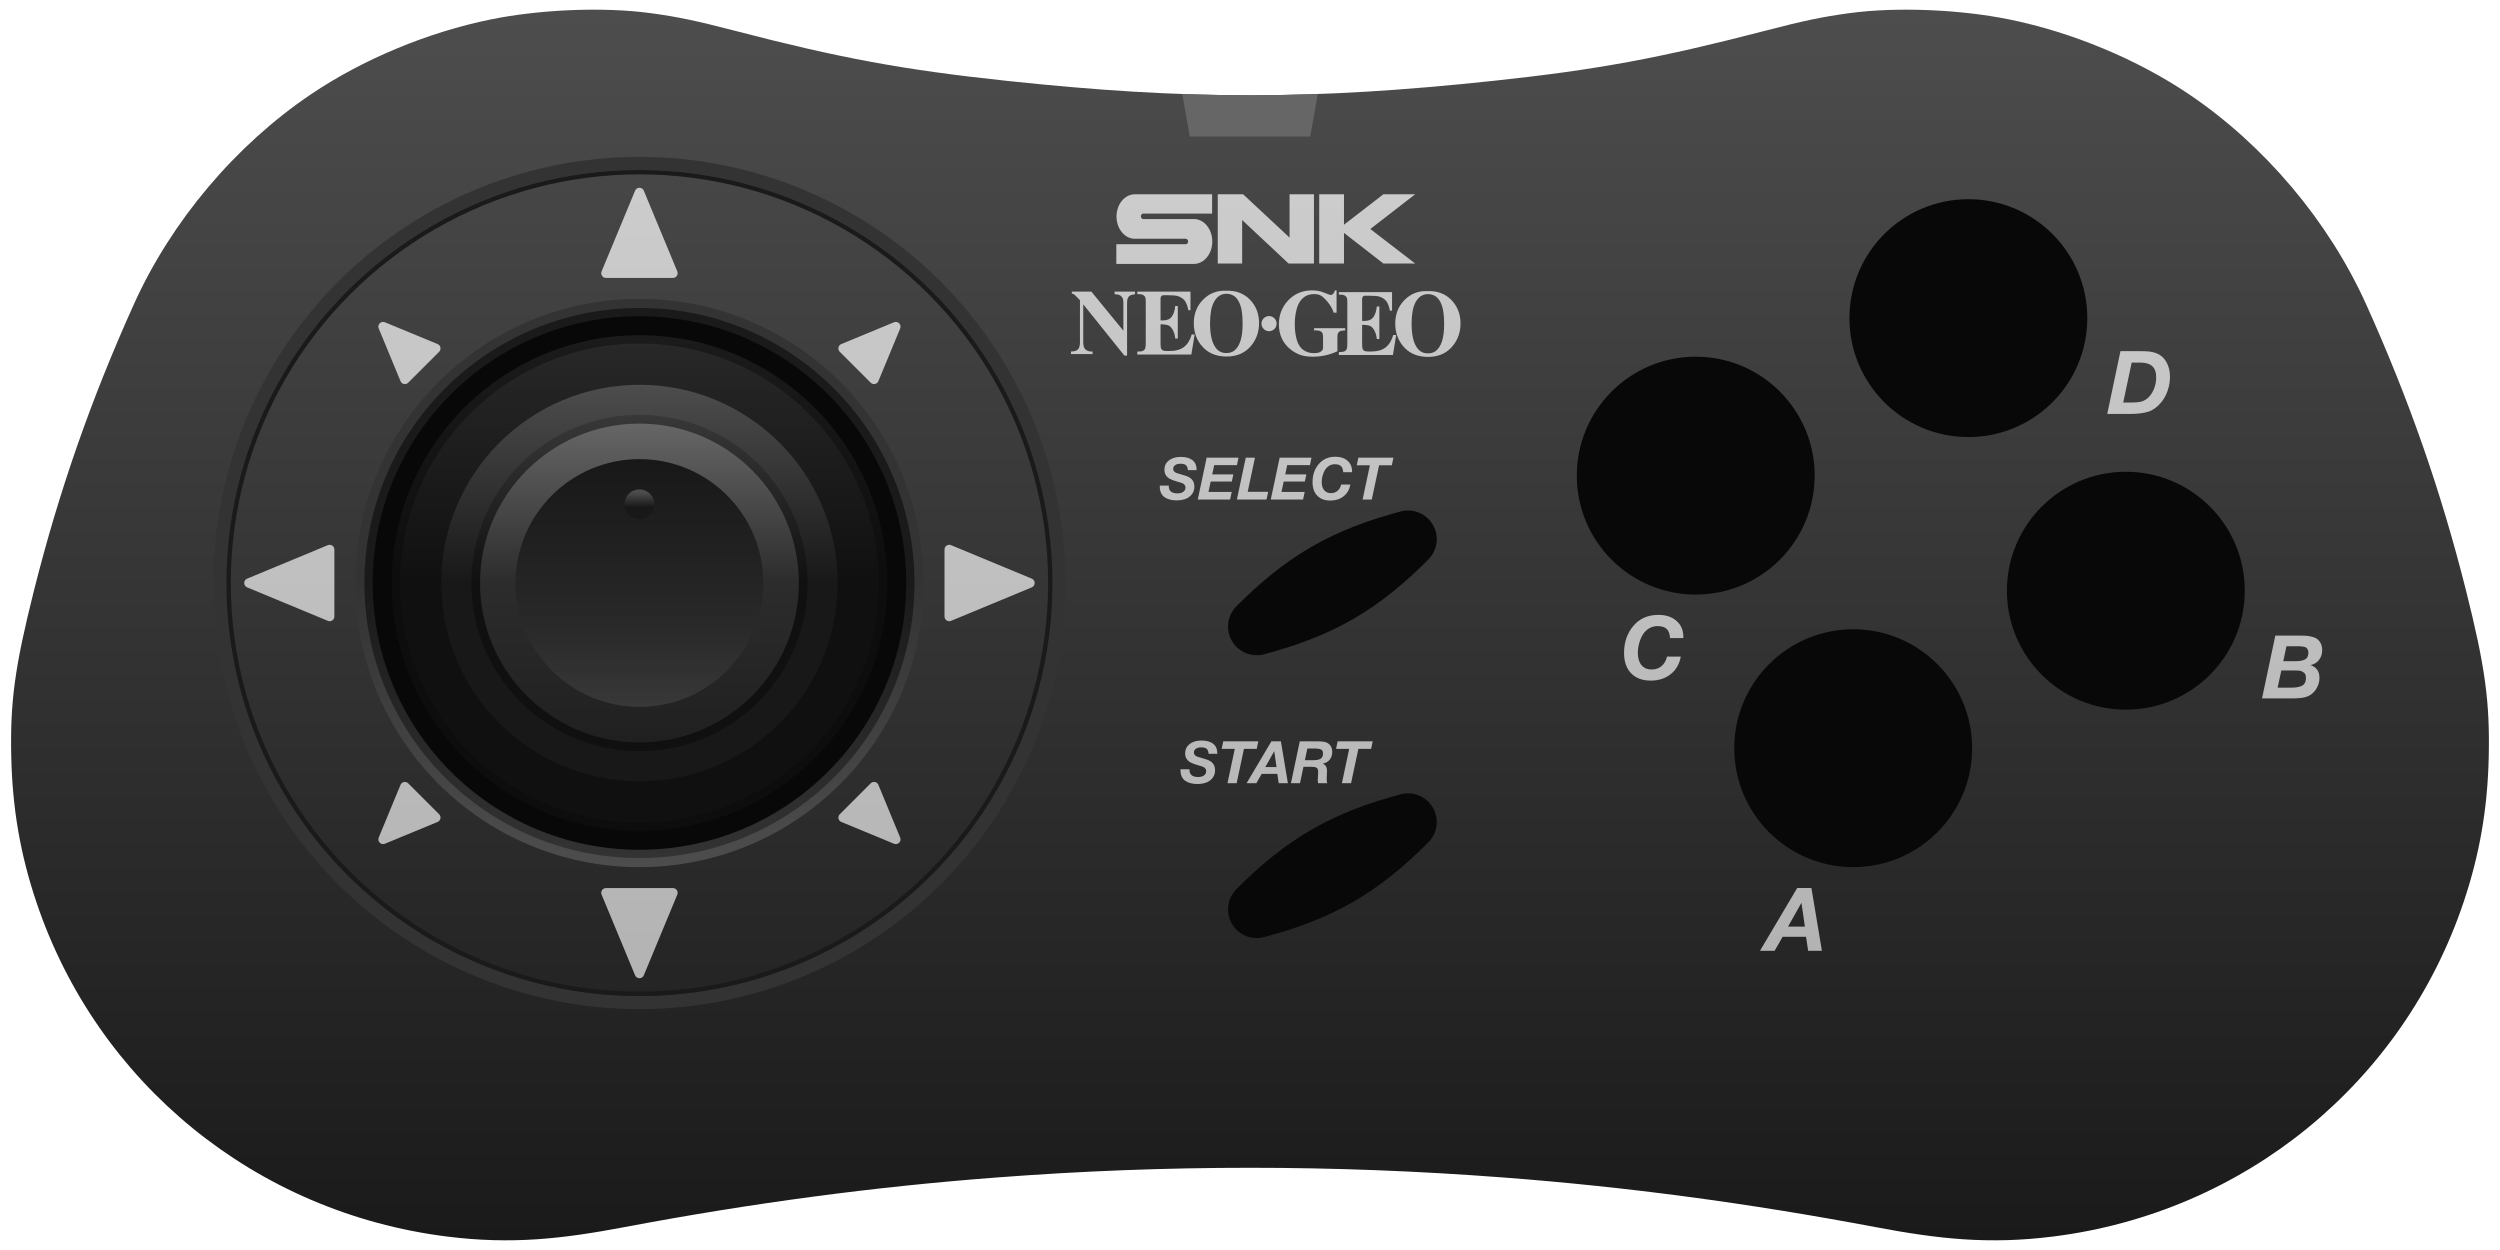<?xml version="1.0" encoding="UTF-8"?>
<!DOCTYPE svg PUBLIC "-//W3C//DTD SVG 1.1//EN" "http://www.w3.org/Graphics/SVG/1.1/DTD/svg11.dtd">
<svg xml:space="preserve" viewBox="0 0 572 286" width="572px" height="286px" version="1.1" style="shape-rendering:geometricPrecision; fill-rule:evenodd; clip-rule:evenodd" xmlns="http://www.w3.org/2000/svg" xmlns:xlink="http://www.w3.org/1999/xlink">
 <defs>
  <style type="text/css">
    .str0 {stroke:#333333;stroke-width:3}
    .str1 {stroke:#1A1A1A}
    .fil2 {fill:none}
    .fil5 {fill:#080808}
    .fil1 {fill:#666666}
    .fil7 {fill:url(#id0)}
    .fil14 {fill:url(#id1)}
    .fil12 {fill:url(#id2)}
    .fil13 {fill:url(#id3)}
    .fil3 {fill:url(#id4)}
    .fil4 {fill:url(#id5)}
    .fil9 {fill:url(#id6)}
    .fil11 {fill:url(#id7)}
    .fil10 {fill:url(#id8)}
    .fil6 {fill:url(#id9)}
    .fil0 {fill:url(#id10)}
    .fil8 {fill:url(#id11);fill-opacity:0.6}
  </style>
  <linearGradient id="id0" gradientUnits="userSpaceOnUse" x1="388.18" y1="217.543" x2="388.18" y2="44.45">
   <stop offset="0" style="stop-opacity:1; stop-color:#B3B3B3"/>
   <stop offset="1" style="stop-opacity:1; stop-color:#CCCCCC"/>
  </linearGradient>
  <linearGradient id="id1" gradientUnits="userSpaceOnUse" x1="146.306" y1="116.046" x2="146.306" y2="112.644">
   <stop offset="0" style="stop-opacity:1; stop-color:#181818"/>
   <stop offset="1" style="stop-opacity:1; stop-color:#4D4D4D"/>
  </linearGradient>
  <linearGradient id="id2" gradientUnits="userSpaceOnUse" x1="146.306" y1="169.863" x2="146.306" y2="96.919">
   <stop offset="0" style="stop-opacity:1; stop-color:#202020"/>
   <stop offset="0.5" style="stop-opacity:1; stop-color:#2C2C2C"/>
   <stop offset="1" style="stop-opacity:1; stop-color:#666666"/>
  </linearGradient>
  <linearGradient id="id3" gradientUnits="userSpaceOnUse" x1="146.306" y1="105.045" x2="146.306" y2="161.737">
   <stop offset="0" style="stop-opacity:1; stop-color:#181818"/>
   <stop offset="0.65" style="stop-opacity:1; stop-color:#282828"/>
   <stop offset="1" style="stop-opacity:1; stop-color:#383838"/>
  </linearGradient>
  <linearGradient id="id4" gradientUnits="userSpaceOnUse" x1="146.306" y1="198.399" x2="146.306" y2="133.391">
   <stop offset="0" style="stop-opacity:1; stop-color:#4D4D4D"/>
   <stop offset="1" style="stop-opacity:1; stop-color:#333333"/>
  </linearGradient>
  <linearGradient id="id5" gradientUnits="userSpaceOnUse" x1="146.306" y1="196.32" x2="146.306" y2="133.391">
   <stop offset="0" style="stop-opacity:1; stop-color:#333333"/>
   <stop offset="1" style="stop-opacity:1; stop-color:#1A1A1A"/>
  </linearGradient>
  <linearGradient id="id6" gradientUnits="userSpaceOnUse" x1="146.305" y1="78.588" x2="146.305" y2="133.391">
   <stop offset="0" style="stop-opacity:1; stop-color:#282828"/>
   <stop offset="1" style="stop-opacity:1; stop-color:#101010"/>
  </linearGradient>
  <linearGradient id="id7" gradientUnits="userSpaceOnUse" x1="146.306" y1="94.919" x2="146.306" y2="133.391">
   <stop offset="0" style="stop-opacity:1; stop-color:#383838"/>
   <stop offset="1" style="stop-opacity:1; stop-color:#101010"/>
  </linearGradient>
  <linearGradient id="id8" gradientUnits="userSpaceOnUse" x1="146.305" y1="88.037" x2="146.305" y2="133.391">
   <stop offset="0" style="stop-opacity:1; stop-color:#4D4D4D"/>
   <stop offset="1" style="stop-opacity:1; stop-color:#181818"/>
  </linearGradient>
  <linearGradient id="id9" gradientUnits="userSpaceOnUse" xlink:href="#id0" x1="146.306" y1="223.817" x2="146.306" y2="42.965">
  </linearGradient>
  <linearGradient id="id10" gradientUnits="userSpaceOnUse" x1="72.796" y1="283.787" x2="72.796" y2="3.233">
   <stop offset="0" style="stop-opacity:1; stop-color:#1A1A1A"/>
   <stop offset="1" style="stop-opacity:1; stop-color:#4D4D4D"/>
  </linearGradient>
  <linearGradient id="id11" gradientUnits="userSpaceOnUse" xlink:href="#id6" x1="146.305" y1="76.698" x2="146.305" y2="133.391">
  </linearGradient>
 </defs>
 <g>
  <g id="shell">
   <path class="fil0" d="M286 21.797c-17.594,0 -35.202,-1.111 -55.807,-3.314 -23.607,-2.524 -37.957,-5.174 -62.269,-11.499 -8.685,-2.259 -12.787,-3.116 -18.963,-3.962 -11.096,-1.518 -25.615,-0.818 -36.582,1.404 -14.451,2.928 -29.39,9.146 -41.288,17.183 -17.26,11.66 -31.897,29.027 -40.458,48.002 -9.807,21.735 -17.154,42.794 -22.876,65.562 -4.369,17.391 -5.464,25.429 -5.179,38.025 0.267,11.803 2.067,22.229 5.719,33.128 13.918,41.539 50.221,71.122 93.996,76.598 14.799,1.851 26.291,0.535 40.481,-2.142 29.319,-5.53 57.004,-9.224 85.267,-11.374 19.604,-1.492 38.738,-2.218 57.959,-2.218 19.221,0 38.355,0.726 57.959,2.218 28.263,2.15 55.948,5.844 85.267,11.374 14.19,2.677 25.682,3.993 40.481,2.142 43.775,-5.476 80.078,-35.059 93.996,-76.598 3.652,-10.899 5.452,-21.325 5.719,-33.128 0.285,-12.596 -0.81,-20.634 -5.179,-38.025 -5.722,-22.768 -13.069,-43.827 -22.876,-65.562 -8.561,-18.975 -23.198,-36.342 -40.458,-48.002 -11.898,-8.037 -26.837,-14.255 -41.288,-17.183 -10.967,-2.222 -25.486,-2.922 -36.582,-1.404 -6.176,0.846 -10.278,1.703 -18.963,3.962 -24.312,6.325 -38.662,8.975 -62.269,11.499 -20.605,2.203 -38.213,3.314 -55.807,3.314z"/>
   <path class="fil1" d="M286 21.797c-5.138,0 -10.276,-0.095 -15.49,-0.284l1.702 9.722 27.576 0 1.702 -9.722c-5.214,0.189 -10.352,0.284 -15.49,0.284z"/>
   <circle class="fil2 str0" cx="146.305" cy="133.391" r="96"/>
   <circle class="fil2 str1" cx="146.305" cy="133.391" r="94"/>
   <circle class="fil3" cx="146.305" cy="133.391" r="65.008"/>
   <circle class="fil4" cx="146.305" cy="133.391" r="62.929"/>
  </g>
  <g id="holes">
   <path class="fil5" d="M326.808 128.01c-5.274,5.278 -10.696,9.864 -17.183,13.609 -6.485,3.745 -13.173,6.146 -20.381,8.078 -2.863,0.768 -5.903,-0.493 -7.384,-3.062 -1.482,-2.569 -1.056,-5.831 1.04,-7.927 5.283,-5.282 10.695,-9.859 17.189,-13.607 6.491,-3.747 13.164,-6.146 20.376,-8.078 2.864,-0.768 5.902,0.49 7.385,3.061 1.483,2.572 1.055,5.826 -1.042,7.926z"/>
   <path class="fil5" d="M326.808 192.725c-5.274,5.279 -10.696,9.865 -17.183,13.61 -6.485,3.744 -13.173,6.146 -20.381,8.078 -2.863,0.767 -5.903,-0.493 -7.384,-3.062 -1.482,-2.569 -1.056,-5.831 1.04,-7.927 5.283,-5.283 10.695,-9.859 17.189,-13.608 6.491,-3.747 13.164,-6.145 20.376,-8.078 2.864,-0.767 5.902,0.49 7.385,3.062 1.483,2.572 1.055,5.826 -1.042,7.925z"/>
   <circle class="fil5" cx="387.983" cy="108.824" r="27.213"/>
   <circle class="fil5" cx="450.363" cy="72.788" r="27.213"/>
   <circle class="fil5" cx="424.014" cy="171.189" r="27.213"/>
   <circle class="fil5" cx="486.393" cy="135.152" r="27.213"/>
  </g>
  <g id="print">
   <path class="fil6" d="M147.304 43.632l7.662 18.465c0.142,0.343 0.107,0.705 -0.1,1.014 -0.207,0.31 -0.527,0.481 -0.899,0.481l-15.323 0c-0.372,0 -0.692,-0.171 -0.899,-0.481 -0.207,-0.309 -0.242,-0.671 -0.099,-1.014l7.661 -18.465c0.171,-0.412 0.552,-0.667 0.999,-0.667 0.446,0 0.827,0.255 0.998,0.667zm-59.241 30.104l12.058 4.986c0.344,0.142 0.574,0.423 0.647,0.788 0.073,0.365 -0.033,0.713 -0.296,0.976l-7.072 7.072c-0.263,0.263 -0.61,0.368 -0.975,0.296 -0.365,-0.073 -0.646,-0.303 -0.788,-0.648l-4.987 -12.058c-0.17,-0.412 -0.081,-0.862 0.235,-1.177 0.316,-0.316 0.765,-0.406 1.178,-0.235zm-31.516 58.656l18.464 -7.661c0.344,-0.143 0.705,-0.107 1.015,0.1 0.309,0.206 0.481,0.527 0.481,0.899l0 15.323c0,0.372 -0.172,0.692 -0.481,0.899 -0.31,0.206 -0.671,0.242 -1.015,0.099l-18.464 -7.661c-0.413,-0.171 -0.667,-0.552 -0.667,-0.999 0,-0.446 0.254,-0.827 0.667,-0.999zm30.103 59.242l4.986 -12.058c0.142,-0.344 0.423,-0.574 0.788,-0.647 0.365,-0.073 0.713,0.032 0.976,0.296l7.072 7.071c0.263,0.263 0.368,0.611 0.296,0.976 -0.073,0.365 -0.303,0.646 -0.648,0.788l-12.057 4.986c-0.413,0.171 -0.862,0.082 -1.178,-0.234 -0.316,-0.316 -0.406,-0.766 -0.235,-1.178zm58.657 31.516l-7.661 -18.464c-0.143,-0.344 -0.108,-0.705 0.099,-1.015 0.207,-0.309 0.527,-0.481 0.899,-0.481l15.323 0c0.372,0 0.692,0.172 0.899,0.481 0.207,0.31 0.242,0.671 0.1,1.015l-7.662 18.464c-0.171,0.413 -0.552,0.667 -0.998,0.667 -0.447,0 -0.828,-0.254 -0.999,-0.667zm59.241 -30.103l-12.058 -4.986c-0.344,-0.143 -0.574,-0.423 -0.647,-0.788 -0.073,-0.366 0.033,-0.713 0.296,-0.976l7.072 -7.072c0.263,-0.263 0.61,-0.369 0.976,-0.296 0.365,0.073 0.645,0.303 0.788,0.647l4.986 12.058c0.17,0.413 0.081,0.862 -0.235,1.178 -0.316,0.316 -0.766,0.405 -1.178,0.235zm31.516 -58.657l-18.464 7.661c-0.344,0.143 -0.705,0.107 -1.014,-0.099 -0.31,-0.207 -0.482,-0.527 -0.482,-0.899l0 -15.323c0,-0.372 0.172,-0.693 0.482,-0.899 0.309,-0.207 0.67,-0.243 1.014,-0.1l18.464 7.661c0.413,0.172 0.667,0.553 0.667,0.999 0,0.447 -0.254,0.828 -0.667,0.999zm-30.103 -59.241l-4.986 12.058c-0.143,0.344 -0.423,0.574 -0.788,0.647 -0.366,0.073 -0.713,-0.033 -0.976,-0.296l-7.072 -7.072c-0.263,-0.263 -0.369,-0.611 -0.296,-0.976 0.073,-0.365 0.303,-0.646 0.647,-0.788l12.058 -4.986c0.413,-0.17 0.863,-0.081 1.178,0.235 0.316,0.316 0.405,0.765 0.235,1.178z"/>
   <path class="fil7" d="M485.164 80.332l-3.028 14.374 5.289 0c1.642,0 2.995,-0.165 4.058,-0.495 1.063,-0.329 2.046,-1.026 2.947,-2.089 0.647,-0.754 1.151,-1.656 1.515,-2.706 0.363,-1.049 0.545,-2.126 0.545,-3.23 0,-1.305 -0.283,-2.439 -0.848,-3.401 -0.565,-0.963 -1.339,-1.625 -2.322,-1.989 -0.525,-0.188 -1.06,-0.313 -1.605,-0.373 -0.545,-0.061 -1.49,-0.091 -2.836,-0.091l-3.715 0zm2.564 2.624l1.938 0c1.225,0 2.143,0.27 2.756,0.808 0.612,0.538 0.918,1.406 0.918,2.604 0,0.969 -0.195,1.901 -0.585,2.796 -0.39,0.895 -0.902,1.585 -1.534,2.07 -0.471,0.363 -0.983,0.598 -1.535,0.706 -0.551,0.108 -1.218,0.161 -1.998,0.161l-1.898 0 1.938 -9.145zm32.868 62.469l-3.048 14.374 6.662 0c1.454,0 2.53,-0.094 3.23,-0.283 0.969,-0.255 1.753,-0.804 2.352,-1.645 0.599,-0.841 0.899,-1.767 0.899,-2.776 0,-1.494 -0.687,-2.47 -2.06,-2.927 0.821,-0.162 1.474,-0.552 1.959,-1.171 0.484,-0.619 0.726,-1.366 0.726,-2.241 0,-0.619 -0.114,-1.144 -0.343,-1.575 -0.229,-0.431 -0.501,-0.76 -0.818,-0.989 -0.316,-0.229 -0.74,-0.404 -1.271,-0.525 -0.532,-0.121 -0.99,-0.192 -1.373,-0.212 -0.384,-0.02 -0.872,-0.03 -1.464,-0.03l-5.451 0zm2.544 2.443l2.544 0c0.309,0 0.532,0.003 0.666,0.009 0.135,0.007 0.343,0.031 0.626,0.071 0.282,0.041 0.491,0.108 0.625,0.202 0.135,0.094 0.263,0.236 0.384,0.424 0.121,0.189 0.182,0.424 0.182,0.707 0,0.417 -0.078,0.767 -0.232,1.049 -0.155,0.283 -0.384,0.488 -0.687,0.616 -0.303,0.128 -0.602,0.216 -0.898,0.263 -0.296,0.047 -0.646,0.07 -1.05,0.07l-2.887 0 0.727 -3.411zm-1.171 5.531l2.665 0 0.687 0c0.094,0 0.302,0.014 0.625,0.04 0.323,0.027 0.545,0.075 0.666,0.142 0.122,0.067 0.28,0.162 0.475,0.283 0.195,0.12 0.33,0.289 0.404,0.504 0.073,0.216 0.11,0.465 0.11,0.747 0,0.498 -0.1,0.909 -0.302,1.232 -0.202,0.323 -0.498,0.548 -0.888,0.676 -0.391,0.128 -0.747,0.212 -1.07,0.252 -0.324,0.041 -0.734,0.061 -1.232,0.061l-2.988 0 0.848 -3.937zm-107.517 49.77l-3.251 0 -8.519 14.374 3.351 0 1.838 -3.21 5.349 0 0.485 3.21 3.149 0 -2.402 -14.374zm-5.35 8.843l3.069 -5.451 0.787 5.451 -3.856 0zm-24.539 -61.777l-3.149 0c-0.229,0.942 -0.649,1.669 -1.262,2.18 -0.612,0.512 -1.363,0.767 -2.251,0.767 -0.996,0 -1.773,-0.336 -2.331,-1.009 -0.559,-0.673 -0.838,-1.608 -0.838,-2.806 0,-0.7 0.09,-1.397 0.272,-2.09 0.182,-0.693 0.448,-1.346 0.798,-1.958 0.35,-0.613 0.824,-1.11 1.423,-1.494 0.599,-0.384 1.268,-0.575 2.009,-0.575 0.955,0 1.662,0.222 2.119,0.666 0.458,0.444 0.707,1.137 0.747,2.079l3.049 0 0 -0.302c0,-1.508 -0.522,-2.719 -1.565,-3.634 -1.043,-0.916 -2.426,-1.373 -4.148,-1.373 -2.396,0 -4.304,0.841 -5.724,2.523 -1.42,1.683 -2.13,3.742 -2.13,6.178 0,1.992 0.539,3.546 1.615,4.664 1.077,1.116 2.578,1.675 4.502,1.675 1.79,0 3.304,-0.488 4.543,-1.464 1.238,-0.975 2.012,-2.318 2.321,-4.027zm-77.059 -98.822l0 -6.963 -5.669 0 0 15.846 5.669 0 0 -7.008 9.016 7.008 7.276 0 -10.266 -7.901 10.266 -7.945 -7.276 0 -9.016 6.963zm-28.879 -6.963l0 15.846 5.58 0 0 -9.954 10.623 9.954 5.802 0 0 -15.846 -5.579 0 0 9.909 -10.623 -9.909 -5.803 0zm-23.166 5.089c0,2.812 1.875,5.088 4.196,5.088l11.649 0c0.268,0 0.536,0.268 0.536,0.625 0,0.357 -0.223,0.625 -0.536,0.625l-15.889 0 0 4.508 17.764 0c2.321,0 4.196,-2.321 4.196,-5.133 0,-2.812 -1.875,-5.133 -4.196,-5.133l-11.605 0c-0.268,0 -0.536,-0.268 -0.536,-0.625 0,-0.357 0.224,-0.625 0.536,-0.625l15.756 0 0 -4.419 -17.674 0c-2.321,0 -4.196,2.276 -4.196,5.089l-0.001 0zm45.205 26.049l0.353 0c0.329,0 0.893,0.068 1.125,0.204 0.232,0.135 0.385,0.287 0.459,0.454 0.074,0.168 0.111,0.538 0.111,1.109l0 2.242c0,0.677 -0.715,1.022 -1.059,1.097 -0.346,0.075 -0.682,0.112 -1.01,0.112 -0.944,0 -1.759,-0.246 -2.446,-0.737 -0.686,-0.492 -1.184,-1.261 -1.493,-2.309 -0.308,-1.047 -0.461,-2.265 -0.461,-3.655 0,-1.147 0.141,-2.266 0.422,-3.355 0.282,-1.091 0.762,-1.94 1.439,-2.55 0.678,-0.608 1.526,-0.913 2.546,-0.913 1.067,0 1.691,0.27 2.477,1.086 0.803,0.834 1.573,1.782 2.023,3.173l0.657 0 0 -5.109 -0.374 0c-0.135,0.41 -0.282,0.687 -0.443,0.834 -0.161,0.147 -0.336,0.22 -0.523,0.22 -0.121,0 -0.513,-0.132 -1.173,-0.398 -0.661,-0.267 -1.139,-0.428 -1.434,-0.485 -0.543,-0.114 -0.966,-0.171 -1.643,-0.171 -2.186,0 -4.002,0.752 -5.445,2.255 -1.442,1.504 -2.164,3.345 -2.164,5.525 0,1.218 0.235,2.319 0.705,3.302 0.369,0.762 0.88,1.447 1.534,2.057 0.654,0.609 1.41,1.101 2.264,1.475 0.856,0.374 1.932,0.561 3.226,0.561 1.014,0 1.991,-0.105 2.934,-0.314 0.943,-0.21 1.85,-0.521 2.724,-0.933l0 -3.013c0,-0.528 0.029,-0.86 0.09,-0.996 0.107,-0.257 0.259,-0.44 0.457,-0.551 0.197,-0.112 0.736,-0.184 1.239,-0.22l0 -0.493 -7.119 0 0 0.493 0.002 0.003zm16.365 3.903c-0.811,0.621 -1.891,0.932 -3.238,0.932l-0.768 0c-0.411,0 -0.708,-0.056 -0.892,-0.169 -0.185,-0.114 -0.311,-0.258 -0.378,-0.435 -0.067,-0.176 -0.101,-0.66 -0.101,-1.451l0 -4.047c0.692,0 1.502,0.09 1.866,0.271 0.362,0.18 0.681,0.532 0.955,1.055 0.276,0.524 0.456,1.102 0.541,1.923l0.584 0 0 -7.449 -0.584 0c-0.114,1.119 -0.378,1.87 -0.791,2.444 -0.414,0.573 -1.08,0.86 -1.999,0.86l-0.572 0 0 -4.997c-0.005,-0.868 0.769,-0.767 0.769,-0.767l0.905 0c1.094,0 1.839,0.064 2.236,0.191 0.682,0.212 1.209,0.545 1.582,0.997 0.373,0.452 0.662,1.198 0.868,2.237l0.49 0 0 -4.254 -12.171 0 0 0.582 0.384 0c0.467,0 0.837,0.099 1.105,0.297 0.192,0.134 0.323,0.325 0.394,0.572 0.035,0.148 0.053,0.548 0.053,1.198l0 9.001c0,0.721 -0.039,1.166 -0.117,1.336 -0.099,0.24 -0.241,0.41 -0.425,0.508 -0.255,0.149 -0.592,0.223 -1.01,0.223l-0.384 0 0 0.677 12.377 0 0.743 -4.577 -0.679 0c-0.354,1.274 -0.937,2.222 -1.749,2.842m0.006 0l0 0 0 0zm9.577 -12.885c-2.074,-0.086 -3.822,0.59 -5.242,2.029 -1.422,1.437 -2.131,3.235 -2.131,5.39 0,1.92 0.546,3.58 1.639,4.979 1.382,1.769 3.338,2.656 5.869,2.656 2.523,0 4.477,-0.928 5.86,-2.785 1.044,-1.397 1.566,-3.018 1.566,-4.86 0,-2.156 -0.7,-3.951 -2.099,-5.386 -1.4,-1.436 -3.22,-2.11 -5.46,-2.023m3.308 11.52c-0.338,1.003 -0.812,1.732 -1.42,2.188 -0.477,0.357 -1.072,0.535 -1.785,0.535 -1.058,0 -1.88,-0.414 -2.469,-1.241 -0.844,-1.184 -1.266,-3.014 -1.266,-5.49 0,-2.084 0.273,-3.681 0.819,-4.794 0.671,-1.355 1.649,-2.033 2.935,-2.033 0.699,0 1.315,0.197 1.851,0.589 0.536,0.392 0.977,1.065 1.323,2.017 0.345,0.953 0.518,2.388 0.518,4.308 0,1.612 -0.169,2.92 -0.508,3.923m0.002 -0.002l0 0 0 0zm-49.266 3.45c2.523,0 4.477,-0.928 5.86,-2.785 1.044,-1.398 1.566,-3.018 1.566,-4.86 0,-2.155 -0.7,-3.951 -2.099,-5.386 -1.4,-1.435 -3.22,-2.109 -5.46,-2.023 -2.074,-0.086 -3.822,0.59 -5.241,2.029 -1.422,1.438 -2.132,3.235 -2.132,5.391 0,1.92 0.546,3.579 1.639,4.978 1.382,1.77 3.339,2.656 5.87,2.656m-2.97 -12.328c0.671,-1.355 1.649,-2.033 2.935,-2.033 0.698,0 1.315,0.196 1.851,0.589 0.536,0.392 0.976,1.065 1.322,2.017 0.346,0.953 0.519,2.388 0.519,4.307 0,1.612 -0.169,2.92 -0.509,3.922 -0.338,1.003 -0.812,1.733 -1.42,2.19 -0.477,0.357 -1.072,0.535 -1.785,0.535 -1.057,0 -1.88,-0.414 -2.469,-1.242 -0.843,-1.184 -1.266,-3.013 -1.266,-5.489 0,-2.084 0.273,-3.682 0.82,-4.795m0.002 -0.001l0 0 0 0zm-4.342 7.285l-0.68 0c-0.354,1.274 -0.937,2.222 -1.749,2.843 -0.811,0.621 -1.891,0.932 -3.236,0.932l-0.768 0c-0.412,0 -0.708,-0.057 -0.893,-0.17 -0.184,-0.113 -0.31,-0.258 -0.378,-0.434 -0.067,-0.177 -0.101,-0.66 -0.101,-1.451l0 -4.048c0.692,0 1.502,0.09 1.866,0.271 0.363,0.18 0.682,0.533 0.956,1.056 0.275,0.524 0.455,1.102 0.54,1.923l0.584 0 0 -7.449 -0.584 0c-0.114,1.119 -0.378,1.87 -0.791,2.443 -0.413,0.574 -1.08,0.861 -1.999,0.861l-0.572 0 0 -4.997c-0.005,-0.868 0.77,-0.768 0.77,-0.768l0.904 0c1.094,0 1.84,0.064 2.237,0.191 0.682,0.212 1.21,0.545 1.582,0.997 0.373,0.453 0.662,1.199 0.868,2.238l0.49 0 0 -4.259 -12.171 0 0 0.587 0.384 0c0.468,0 0.836,0.099 1.106,0.296 0.191,0.135 0.322,0.326 0.392,0.573 0.036,0.148 0.054,0.547 0.054,1.197l0 9.002c0,0.72 -0.039,1.165 -0.117,1.334 -0.099,0.24 -0.241,0.41 -0.425,0.509 -0.255,0.148 -0.592,0.222 -1.01,0.222l-0.384 0 0 0.677 12.377 0 0.744 -4.577 0.004 0.001zm-23.36 3.891l-0.328 0c-0.471,0 -0.89,-0.144 -1.256,-0.434 -0.365,-0.289 -0.548,-0.846 -0.548,-1.672l0 -8.694 9.418 11.74 0.61 0.001 0 -11.974c0,-0.681 0.057,-0.879 0.169,-1.159 0.112,-0.28 0.269,-0.482 0.47,-0.606 0.201,-0.124 0.595,-0.225 1.18,-0.304l0 -0.609 -4.672 0 0 0.609c0.771,-0.013 1.321,0.185 1.647,0.597 0.239,0.304 0.358,0.607 0.358,1.472l0 6.271 -7.331 -8.948 -4.461 0 0 0.483c0.424,0.014 0.438,0.156 0.664,0.276l1.196 1.203 -0.002 9.641c0,0.762 -0.151,1.302 -0.452,1.62 -0.3,0.318 -0.834,0.48 -1.6,0.487l0 0.583 4.937 0 0 -0.583 0.001 0zm42.114 -6.376c0,0.957 -0.775,1.732 -1.732,1.732 -0.957,0 -1.732,-0.776 -1.732,-1.732 0,-0.956 0.776,-1.732 1.732,-1.732 0.957,0 1.732,0.776 1.732,1.732zm-18.311 33.522l0 -0.148c0,-0.924 -0.312,-1.635 -0.936,-2.133 -0.623,-0.498 -1.523,-0.747 -2.698,-0.747 -1.122,0 -2.023,0.269 -2.706,0.807 -0.681,0.539 -1.022,1.252 -1.022,2.14 0,0.934 0.435,1.634 1.305,2.1 0.359,0.198 1.046,0.44 2.06,0.727 0.188,0.054 0.327,0.094 0.416,0.121 0.09,0.027 0.214,0.076 0.371,0.148 0.157,0.072 0.273,0.146 0.35,0.222 0.076,0.076 0.148,0.177 0.215,0.303 0.067,0.126 0.101,0.269 0.101,0.431 0,0.412 -0.166,0.74 -0.498,0.982 -0.332,0.242 -0.776,0.364 -1.333,0.364 -1.327,0 -1.991,-0.548 -1.991,-1.642l0 -0.135 -2.06 0 0 0.229c0,0.565 0.101,1.059 0.303,1.48 0.202,0.422 0.487,0.749 0.855,0.983 0.368,0.233 0.774,0.406 1.218,0.518 0.444,0.112 0.935,0.168 1.474,0.168 0.709,0 1.357,-0.099 1.944,-0.296 0.588,-0.197 1.088,-0.54 1.501,-1.029 0.413,-0.49 0.619,-1.093 0.619,-1.811 0,-0.951 -0.377,-1.655 -1.13,-2.113 -0.368,-0.224 -1.059,-0.475 -2.073,-0.754 -0.027,-0.008 -0.099,-0.029 -0.215,-0.06 -0.117,-0.032 -0.2,-0.054 -0.249,-0.067 -0.05,-0.014 -0.13,-0.039 -0.242,-0.074 -0.113,-0.036 -0.196,-0.068 -0.25,-0.095 -0.053,-0.026 -0.123,-0.065 -0.208,-0.114 -0.085,-0.049 -0.151,-0.099 -0.195,-0.148 -0.045,-0.049 -0.092,-0.105 -0.142,-0.168 -0.049,-0.063 -0.085,-0.135 -0.107,-0.216 -0.023,-0.08 -0.034,-0.165 -0.034,-0.255 0,-0.359 0.151,-0.646 0.451,-0.862 0.3,-0.215 0.702,-0.323 1.205,-0.323 0.583,0 1.004,0.11 1.265,0.33 0.26,0.22 0.408,0.599 0.444,1.137l1.992 0zm9.582 -2.853l-7.281 0 -2.032 9.583 7.389 0 0.377 -1.75 -5.317 0 0.512 -2.369 4.832 0 0.35 -1.642 -4.832 0 0.444 -2.113 5.208 0 0.35 -1.709zm3.769 0l-2.1 0 -2.032 9.583 6.783 0 0.377 -1.777 -4.683 0 1.655 -7.806zm12.934 0l-7.281 0 -2.033 9.583 7.389 0 0.377 -1.75 -5.316 0 0.511 -2.369 4.832 0 0.35 -1.642 -4.832 0 0.444 -2.113 5.209 0 0.35 -1.709zm8.896 6.151l-2.099 0c-0.153,0.628 -0.433,1.112 -0.842,1.453 -0.408,0.341 -0.908,0.512 -1.5,0.512 -0.664,0 -1.182,-0.225 -1.555,-0.673 -0.372,-0.449 -0.558,-1.072 -0.558,-1.871 0,-0.466 0.06,-0.931 0.182,-1.393 0.12,-0.462 0.298,-0.897 0.531,-1.306 0.233,-0.408 0.549,-0.74 0.949,-0.996 0.399,-0.255 0.845,-0.383 1.339,-0.383 0.637,0 1.108,0.148 1.413,0.444 0.305,0.296 0.471,0.758 0.498,1.386l2.033 0 0 -0.202c0,-1.005 -0.348,-1.812 -1.044,-2.422 -0.695,-0.61 -1.617,-0.915 -2.765,-0.915 -1.598,0 -2.869,0.561 -3.816,1.682 -0.947,1.122 -1.42,2.494 -1.42,4.119 0,1.327 0.359,2.364 1.077,3.109 0.718,0.744 1.718,1.116 3.001,1.116 1.193,0 2.203,-0.325 3.028,-0.975 0.826,-0.651 1.342,-1.546 1.548,-2.685zm9.852 -6.151l-8.021 0 -0.364 1.736 3.002 0 -1.669 7.847 2.099 0 1.669 -7.847 2.921 0 0.363 -1.736zm-40.296 67.746l0 -0.148c0,-0.924 -0.311,-1.635 -0.935,-2.133 -0.624,-0.498 -1.523,-0.747 -2.699,-0.747 -1.121,0 -2.023,0.269 -2.705,0.807 -0.682,0.539 -1.023,1.252 -1.023,2.14 0,0.934 0.435,1.634 1.306,2.1 0.359,0.198 1.045,0.44 2.059,0.727 0.188,0.054 0.328,0.094 0.417,0.121 0.09,0.027 0.213,0.076 0.37,0.148 0.157,0.072 0.274,0.146 0.35,0.222 0.076,0.076 0.148,0.177 0.216,0.303 0.067,0.126 0.1,0.269 0.1,0.431 0,0.412 -0.165,0.74 -0.497,0.982 -0.333,0.242 -0.777,0.364 -1.333,0.364 -1.328,0 -1.992,-0.548 -1.992,-1.642l0 -0.135 -2.059 0 0 0.229c0,0.565 0.101,1.059 0.303,1.48 0.202,0.422 0.487,0.749 0.854,0.983 0.369,0.233 0.774,0.406 1.219,0.518 0.444,0.112 0.935,0.168 1.473,0.168 0.709,0 1.357,-0.099 1.945,-0.296 0.588,-0.197 1.088,-0.54 1.501,-1.029 0.412,-0.49 0.619,-1.093 0.619,-1.811 0,-0.951 -0.377,-1.655 -1.131,-2.113 -0.368,-0.224 -1.058,-0.475 -2.072,-0.754 -0.027,-0.008 -0.099,-0.029 -0.216,-0.06 -0.116,-0.031 -0.199,-0.054 -0.249,-0.067 -0.049,-0.014 -0.13,-0.039 -0.242,-0.074 -0.112,-0.036 -0.195,-0.068 -0.249,-0.095 -0.054,-0.026 -0.123,-0.065 -0.209,-0.114 -0.085,-0.049 -0.15,-0.099 -0.195,-0.148 -0.045,-0.049 -0.092,-0.105 -0.141,-0.168 -0.049,-0.063 -0.085,-0.135 -0.108,-0.216 -0.022,-0.08 -0.033,-0.165 -0.033,-0.255 0,-0.359 0.15,-0.646 0.451,-0.862 0.3,-0.215 0.702,-0.323 1.204,-0.323 0.583,0 1.005,0.11 1.265,0.33 0.261,0.22 0.408,0.599 0.444,1.137l1.992 0zm9.381 -2.853l-8.021 0 -0.364 1.736 3.002 0 -1.669 7.847 2.099 0 1.669 -7.847 2.921 0 0.363 -1.736zm5.168 0l-2.167 0 -5.679 9.583 2.234 0 1.225 -2.14 3.566 0 0.323 2.14 2.1 0 -1.602 -9.583zm-3.566 5.895l2.045 -3.634 0.525 3.634 -2.57 0zm7.887 -5.895l-2.019 9.583 2.072 0 0.794 -3.755 1.817 0c0.548,0 0.943,0.076 1.185,0.228 0.242,0.153 0.363,0.472 0.363,0.956 0,0.207 -0.015,0.52 -0.047,0.942 -0.031,0.422 -0.047,0.741 -0.047,0.956 0,0.269 0.031,0.493 0.094,0.673l2.086 0c-0.089,-0.198 -0.134,-0.485 -0.134,-0.862 0,-0.224 0.011,-0.558 0.033,-1.002 0.023,-0.444 0.034,-0.778 0.034,-1.003 0,-0.799 -0.327,-1.337 -0.982,-1.615 0.663,-0.108 1.193,-0.401 1.588,-0.882 0.394,-0.48 0.592,-1.07 0.592,-1.769 0,-0.611 -0.153,-1.118 -0.458,-1.521 -0.305,-0.404 -0.735,-0.669 -1.292,-0.794 -0.422,-0.09 -0.978,-0.135 -1.669,-0.135l-4.01 0zm1.736 1.656l1.911 0c0.53,0 0.94,0.074 1.231,0.221 0.292,0.149 0.438,0.451 0.438,0.909 0,0.323 -0.059,0.592 -0.175,0.808 -0.117,0.215 -0.287,0.372 -0.512,0.471 -0.224,0.098 -0.448,0.166 -0.672,0.201 -0.225,0.036 -0.494,0.054 -0.808,0.054l-1.978 0 0.565 -2.664zm14.953 -1.656l-8.022 0 -0.363 1.736 3.001 0 -1.669 7.847 2.1 0 1.669 -7.847 2.92 0 0.364 -1.736z"/>
  </g>
  <g id="dpad-under">
   <circle class="fil5" cx="146.305" cy="133.391" r="61.039"/>
   <path class="fil8" d="M146.306 76.698c31.31,0 56.693,25.383 56.693,56.693 0,31.311 -25.383,56.693 -56.693,56.693 -31.311,0 -56.693,-25.382 -56.693,-56.693 0,-31.31 25.382,-56.693 56.693,-56.693z"/>
   <circle class="fil9" cx="146.305" cy="133.391" r="54.803"/>
  </g>
  <g id="dpad">
   <circle class="fil10" cx="146.305" cy="133.391" r="45.354"/>
   <circle class="fil11" cx="146.306" cy="133.391" r="38.472"/>
   <circle class="fil12" cx="146.305" cy="133.391" r="36.472"/>
   <circle class="fil13" cx="146.305" cy="133.391" r="28.346"/>
   <circle class="fil14" cx="146.305" cy="115.365" r="3.402"/>
  </g>
 </g>
</svg>
